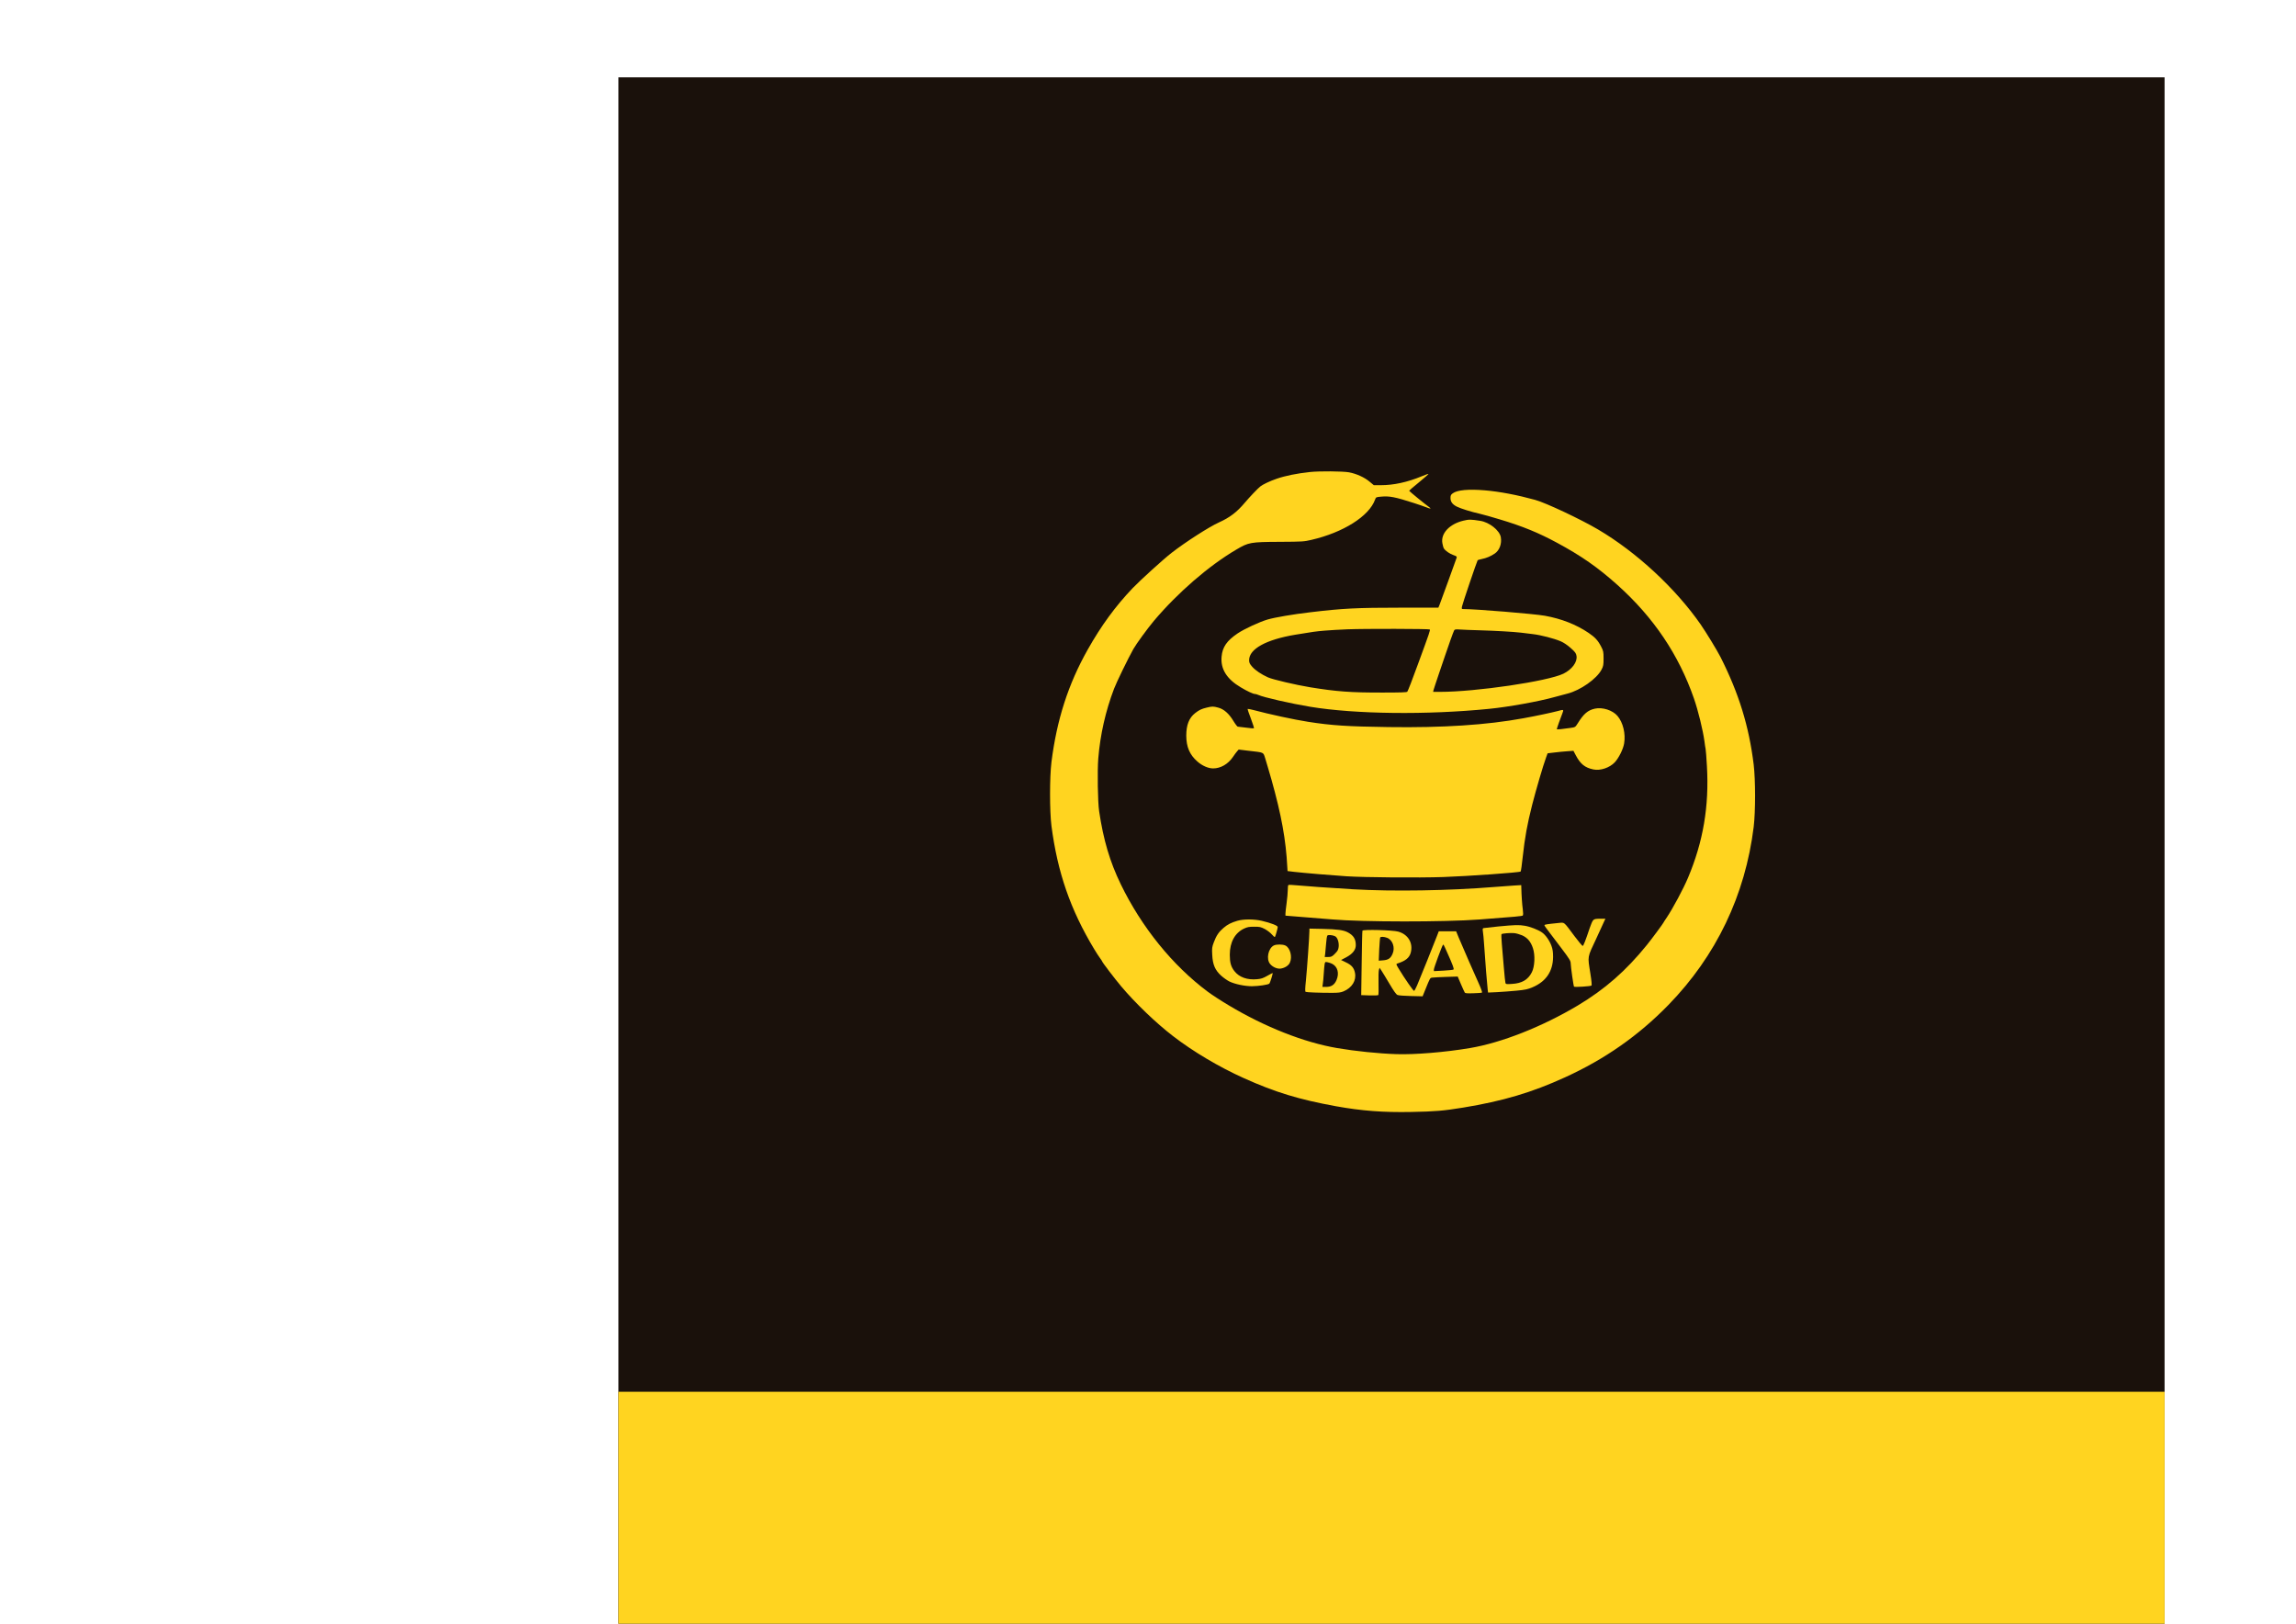 <?xml version="1.0" encoding="UTF-8" standalone="no"?>
<!-- Created with Inkscape (http://www.inkscape.org/) -->

<svg
   xmlns:osb="http://www.openswatchbook.org/uri/2009/osb"
   xmlns:dc="http://purl.org/dc/elements/1.1/"
   xmlns:cc="http://creativecommons.org/ns#"
   xmlns:rdf="http://www.w3.org/1999/02/22-rdf-syntax-ns#"
   xmlns:svg="http://www.w3.org/2000/svg"
   xmlns="http://www.w3.org/2000/svg"
   xmlns:sodipodi="http://sodipodi.sourceforge.net/DTD/sodipodi-0.dtd"
   xmlns:inkscape="http://www.inkscape.org/namespaces/inkscape"
   width="297mm"
   height="210mm"
   viewBox="0 0 297 210"
   version="1.1"
   id="svg29226"
   inkscape:version="0.92.2 5c3e80d, 2017-08-06"
   sodipodi:docname="OE-SOX-graphic.svg"
   inkscape:export-filename="/Users/mah/Ballon/src/cesium-custom-balloon/OE-SOX-graphic-1x1.png"
   inkscape:export-xdpi="130.05"
   inkscape:export-ydpi="130.05">
  <defs
     id="defs29220">
    <inkscape:perspective
       sodipodi:type="inkscape:persp3d"
       inkscape:vp_x="0 : 105 : 1"
       inkscape:vp_y="0 : 1000 : 0"
       inkscape:vp_z="297 : 105 : 1"
       inkscape:persp3d-origin="148.5 : 70 : 1"
       id="perspective5331" />
    <linearGradient
       id="linearGradient3863"
       osb:paint="solid">
      <stop
         style="stop-color:#063896;stop-opacity:1;"
         offset="0"
         id="stop3861" />
    </linearGradient>
    <linearGradient
       id="linearGradient3811"
       osb:paint="solid">
      <stop
         style="stop-color:#063896;stop-opacity:1;"
         offset="0"
         id="stop3809" />
    </linearGradient>
    <linearGradient
       id="linearGradient3375"
       osb:paint="solid">
      <stop
         style="stop-color:#001e3b;stop-opacity:1;"
         offset="0"
         id="stop3373" />
    </linearGradient>
    <clipPath
       id="clipPath951">
      <path
         id="path953"
         d="M 3640.12,5667.35 L 4244.35,5667.35 L 4244.35,5539.24 L 3640.12,5539.24 L 3640.12,5667.35" />
    </clipPath>
    <clipPath
       id="clipPath961">
      <path
         id="path963"
         d="M 0,0 L 0,5906 L 4488,5906 L 4488,0 L 0,0 z" />
    </clipPath>
    <clipPath
       id="clipPath1099">
      <path
         id="path1101"
         d="M 3640.12,5667.35 L 4244.35,5667.35 L 4244.35,5539.24 L 3640.12,5539.24 L 3640.12,5667.35" />
    </clipPath>
    <clipPath
       id="clipPath1109">
      <path
         id="path1111"
         d="M 0,0 L 0,5906 L 4488,5906 L 4488,0 L 0,0 z" />
    </clipPath>
    <clipPath
       id="clipPath951-7">
      <path
         id="path953-9"
         d="M 3640.12,5667.35 L 4244.35,5667.35 L 4244.35,5539.24 L 3640.12,5539.24 L 3640.12,5667.35" />
    </clipPath>
    <clipPath
       id="clipPath961-3">
      <path
         id="path963-8"
         d="M 0,0 L 0,5906 L 4488,5906 L 4488,0 L 0,0 z" />
    </clipPath>
    <clipPath
       id="clipPath1099-0">
      <path
         id="path1101-2"
         d="M 3640.12,5667.35 L 4244.35,5667.35 L 4244.35,5539.24 L 3640.12,5539.24 L 3640.12,5667.35" />
    </clipPath>
    <clipPath
       id="clipPath1109-4">
      <path
         id="path1111-8"
         d="M 0,0 L 0,5906 L 4488,5906 L 4488,0 L 0,0 z" />
    </clipPath>
  </defs>
  <sodipodi:namedview
     id="base"
     pagecolor="#ffffff"
     bordercolor="#666666"
     borderopacity="1.0"
     inkscape:pageopacity="0.0"
     inkscape:pageshadow="2"
     inkscape:zoom="1.0378967"
     inkscape:cx="561.25984"
     inkscape:cy="369.59886"
     inkscape:document-units="mm"
     inkscape:current-layer="layer3"
     showgrid="true"
     inkscape:pagecheckerboard="false"
     inkscape:window-width="2560"
     inkscape:window-height="1395"
     inkscape:window-x="2570"
     inkscape:window-y="19"
     inkscape:window-maximized="0">
    <inkscape:grid
       type="xygrid"
       id="grid1471"
       units="cm"
       spacingx="1"
       spacingy="1"
       empspacing="10"
       enabled="true"
       snapvisiblegridlinesonly="true" />
  </sodipodi:namedview>
  <g
     inkscape:label="patches-low"
     inkscape:groupmode="layer"
     id="layer1"
     transform="translate(0,-87)"
     style="display:inline">
    <rect
       style="opacity:1;vector-effect:none;fill:#1a110b;fill-opacity:1;fill-rule:evenodd;stroke:none;stroke-width:0;stroke-linecap:butt;stroke-linejoin:miter;stroke-miterlimit:0;stroke-dasharray:none;stroke-dashoffset:0;stroke-opacity:1;paint-order:markers stroke fill"
       id="rect9602"
       width="200"
       height="200"
       x="80"
       y="97" />
  </g>
  <g
     inkscape:groupmode="layer"
     id="layer2"
     inkscape:label="patches-middle"
     style="display:inline">
    <rect
       style="opacity:1;vector-effect:none;fill:#ffd420;fill-opacity:1;fill-rule:evenodd;stroke:none;stroke-width:0;stroke-linecap:butt;stroke-linejoin:miter;stroke-miterlimit:0;stroke-dasharray:none;stroke-dashoffset:0;stroke-opacity:1;paint-order:markers stroke fill"
       id="rect9604"
       width="200"
       height="30"
       x="80"
       y="180" />
  </g>
  <g
     inkscape:groupmode="layer"
     id="layer3"
     inkscape:label="artwork"
     style="display:inline">
    <g
       style="fill:#ffd420;fill-opacity:1;stroke-width:1.914"
       id="g3213"
       transform="matrix(0.01,0,0,-0.009,135.68,143.932)"
       inkscape:export-xdpi="130"
       inkscape:export-ydpi="130">
      <path
         style="fill:#ffd420;fill-opacity:1;stroke-width:1.914"
         id="path3215"
         d="m 3375,9209 c -168,-20 -319,-54 -430,-97 -85,-32 -179,-82 -210,-110 -35,-31 -140,-154 -200,-233 -105,-138 -194,-213 -337,-285 -126,-63 -434,-283 -613,-438 -101,-87 -407,-395 -502,-506 C 860,7280 677,7002 502,6657 250,6161 102,5649 33,5040 9,4825 9,4336 33,4125 111,3458 278,2921 585,2355 c 27,-49 61,-109 77,-132 15,-23 28,-44 28,-48 0,-11 162,-247 243,-354 184,-243 453,-530 672,-717 260,-223 597,-445 913,-603 409,-205 717,-309 1197,-406 331,-66 610,-90 974,-82 314,7 410,16 671,63 511,93 888,217 1317,435 514,260 951,600 1336,1039 619,706 995,1578 1104,2560 24,223 24,668 0,895 -61,551 -191,1021 -429,1545 -45,98 -184,351 -259,472 -325,518 -827,1035 -1324,1361 -226,148 -677,384 -815,426 -232,71 -459,119 -650,137 -212,20 -356,5 -415,-42 -25,-20 -30,-31 -30,-68 0,-54 25,-92 82,-124 51,-28 185,-75 295,-102 45,-12 164,-48 262,-82 294,-98 498,-191 735,-333 319,-191 533,-357 787,-610 466,-465 791,-1000 988,-1630 55,-176 116,-453 136,-615 5,-47 12,-96 15,-110 3,-14 11,-125 17,-247 30,-576 -48,-1085 -244,-1603 -59,-157 -198,-445 -277,-575 -23,-37 -41,-69 -41,-71 0,-7 -156,-241 -213,-319 -273,-375 -545,-639 -897,-873 -459,-304 -986,-535 -1395,-611 -321,-60 -713,-96 -950,-87 -229,8 -535,43 -765,87 -430,81 -938,304 -1406,616 -94,62 -216,150 -270,195 -455,377 -855,927 -1124,1543 -142,325 -225,639 -280,1050 -18,129 -24,581 -11,759 25,340 94,680 204,1001 32,94 181,434 249,569 39,77 182,294 266,406 310,407 710,792 1067,1025 159,104 181,109 565,111 292,2 309,3 405,28 413,106 747,340 824,578 12,36 13,37 76,43 108,12 184,-4 431,-93 61,-22 132,-49 159,-61 57,-25 67,-22 28,9 -46,36 -253,224 -253,230 0,3 56,57 125,119 69,63 125,118 125,122 0,4 -39,-10 -87,-33 -185,-85 -362,-128 -529,-128 h -91 l -54,50 c -67,63 -171,115 -267,135 -81,16 -382,19 -507,4 z"
         inkscape:connector-curvature="0" />
      <path
         style="fill:#ffd420;fill-opacity:1;stroke-width:1.914"
         id="path3217"
         d="m 5361,8510 c -180,-48 -294,-184 -271,-324 5,-30 13,-64 19,-74 17,-33 77,-79 125,-97 40,-15 45,-21 40,-39 -17,-56 -207,-636 -220,-673 l -16,-43 h -481 c -571,0 -756,-10 -1182,-67 -215,-28 -449,-72 -545,-103 -103,-33 -305,-137 -390,-201 -138,-104 -195,-195 -206,-332 -15,-177 66,-323 248,-442 84,-56 160,-95 182,-95 10,0 29,-6 45,-14 65,-34 421,-124 671,-170 580,-107 1514,-119 2315,-30 247,27 647,107 848,170 61,19 136,41 165,49 167,47 379,212 441,345 23,48 26,68 26,160 0,97 -3,110 -32,172 -41,88 -79,133 -161,195 -161,121 -352,204 -567,247 -139,27 -900,97 -1054,96 -22,0 -23,3 -17,38 5,35 192,647 202,663 2,4 27,12 54,18 57,12 119,41 168,79 61,46 92,140 78,234 -15,98 -148,216 -267,236 -122,21 -143,22 -218,2 z M 4926,6947 c 9,-9 4,-27 -153,-502 -68,-209 -130,-386 -137,-393 -9,-9 -85,-12 -319,-12 -415,-1 -599,15 -937,76 -187,34 -485,112 -545,142 -86,43 -164,101 -205,153 -33,42 -40,59 -40,95 0,161 220,295 595,365 235,43 265,48 381,59 65,6 198,15 294,19 225,10 1056,8 1066,-2 z m 644,-12 c 213,-7 434,-21 535,-34 39,-5 108,-15 155,-21 103,-13 272,-62 358,-102 40,-19 86,-53 131,-97 60,-59 70,-75 76,-114 13,-88 -58,-195 -170,-256 -203,-109 -1128,-261 -1598,-261 h -87 l 6,28 c 3,15 35,119 69,232 35,113 70,228 78,255 42,139 110,352 119,368 8,16 19,17 76,13 37,-3 150,-8 252,-11 z"
         inkscape:connector-curvature="0" />
      <path
         style="fill:#ffd420;fill-opacity:1;stroke-width:1.914"
         id="path3219"
         d="m 2042,5824 c -67,-18 -97,-33 -150,-79 -79,-69 -115,-170 -115,-325 1,-162 44,-274 144,-371 61,-60 140,-99 203,-99 98,0 194,62 257,165 19,32 43,68 54,81 l 20,25 125,-17 c 209,-27 191,-17 218,-109 13,-44 49,-184 82,-310 128,-507 186,-861 204,-1255 l 3,-55 89,-12 c 117,-15 491,-50 674,-63 240,-17 931,-23 1250,-11 318,12 988,65 1002,79 5,5 17,103 28,218 26,267 58,464 121,739 51,221 142,567 180,681 l 20,61 91,12 c 50,7 125,15 167,18 l 76,6 30,-63 c 60,-127 119,-180 229,-205 89,-21 211,25 277,104 51,62 108,188 120,270 21,140 -14,301 -86,395 -62,82 -194,129 -292,105 -92,-23 -145,-73 -222,-211 -32,-56 -32,-56 -94,-66 -101,-17 -177,-25 -177,-18 0,9 47,159 71,224 21,60 20,61 -57,37 -75,-22 -284,-72 -450,-105 -472,-96 -1039,-137 -1739,-126 -529,8 -739,23 -1043,76 -179,31 -501,108 -706,169 -38,11 -72,18 -75,16 -3,-3 16,-66 42,-140 25,-74 43,-136 39,-139 -4,-2 -50,2 -102,10 -52,7 -100,14 -107,14 -6,0 -32,37 -57,83 -57,105 -123,170 -197,191 -63,19 -78,19 -147,0 z"
         inkscape:connector-curvature="0" />
      <path
         style="fill:#ffd420;fill-opacity:1;stroke-width:1.914"
         id="path3221"
         d="m 3097,3273 c -4,-3 -7,-36 -7,-72 0,-36 -7,-120 -15,-186 -8,-66 -15,-134 -15,-150 v -31 l 258,-23 c 141,-12 298,-27 347,-31 387,-38 1455,-39 1905,-1 468,39 551,48 560,57 6,6 6,40 0,90 -9,70 -17,202 -19,313 l -1,34 -92,-6 c -51,-4 -167,-13 -258,-21 -586,-53 -1307,-66 -1825,-33 -250,16 -678,50 -786,62 -25,3 -48,2 -52,-2 z"
         inkscape:connector-curvature="0" />
      <path
         style="fill:#ffd420;fill-opacity:1;stroke-width:1.914"
         id="path3223"
         d="m 7042,2770 c -11,-11 -31,-62 -46,-113 -53,-177 -81,-257 -91,-258 -5,-1 -54,63 -107,142 -144,214 -124,196 -205,188 -152,-17 -183,-22 -183,-33 0,-6 23,-42 50,-81 27,-39 103,-150 169,-248 106,-156 121,-183 121,-220 1,-50 36,-326 43,-333 9,-10 207,4 225,15 7,4 2,66 -14,176 -36,258 -43,216 81,510 37,88 77,186 90,218 l 24,57 h -69 c -57,0 -73,-4 -88,-20 z"
         inkscape:connector-curvature="0" />
      <path
         style="fill:#ffd420;fill-opacity:1;stroke-width:1.914"
         id="path3225"
         d="m 2440,2761 c -80,-26 -129,-53 -181,-103 -60,-56 -93,-110 -125,-205 -24,-70 -26,-88 -21,-183 6,-140 37,-220 116,-299 31,-31 79,-68 106,-83 73,-39 200,-68 292,-68 85,1 208,21 224,37 11,11 50,153 43,153 -3,0 -34,-19 -70,-41 -52,-33 -78,-43 -129,-48 -129,-14 -234,28 -296,117 -44,63 -59,122 -59,235 0,179 66,313 184,375 43,22 64,27 131,27 73,0 85,-3 138,-33 31,-19 73,-54 91,-78 19,-25 37,-41 40,-36 8,14 36,124 36,143 0,20 -88,58 -206,89 -98,25 -235,26 -314,1 z"
         inkscape:connector-curvature="0" />
      <path
         style="fill:#ffd420;fill-opacity:1;stroke-width:1.914"
         id="path3227"
         d="m 5815,2679 c -99,-11 -186,-22 -194,-24 -10,-4 -12,-16 -7,-48 4,-23 11,-109 16,-192 14,-236 40,-596 46,-643 l 5,-43 117,6 c 64,4 177,13 251,21 112,12 146,20 205,48 176,82 266,229 268,436 0,72 -5,111 -21,160 -26,78 -77,159 -124,194 -49,38 -154,83 -222,95 -76,14 -122,13 -340,-10 z m 305,-127 c 69,-34 113,-90 141,-184 31,-100 24,-267 -14,-348 -49,-107 -128,-159 -258,-167 -69,-5 -77,-4 -83,13 -3,11 -13,111 -21,224 -8,113 -20,265 -26,339 -6,73 -7,136 -4,139 10,11 115,20 165,15 25,-3 70,-17 100,-31 z"
         inkscape:connector-curvature="0" />
      <path
         style="fill:#ffd420;fill-opacity:1;stroke-width:1.914"
         id="path3229"
         d="m 3370,2615 c 0,-69 -31,-557 -45,-710 -11,-116 -12,-161 -4,-166 13,-7 175,-14 339,-14 85,0 114,4 151,21 110,51 169,157 148,268 -13,71 -44,111 -117,149 l -63,34 66,38 c 83,49 125,107 125,175 0,89 -30,141 -105,185 -55,32 -132,44 -327,49 l -168,4 z m 331,-76 c 41,-21 63,-131 38,-196 -5,-15 -27,-45 -47,-65 -31,-33 -42,-38 -80,-38 h -44 l 6,48 c 3,26 8,92 12,147 3,55 11,106 16,113 11,13 66,8 99,-9 z m -37,-397 c 71,-41 94,-134 57,-232 -27,-70 -67,-100 -135,-100 h -48 l 5,43 c 4,23 9,87 12,142 3,55 8,117 11,138 6,37 7,38 37,32 18,-4 45,-14 61,-23 z"
         inkscape:connector-curvature="0" />
      <path
         style="fill:#ffd420;fill-opacity:1;stroke-width:1.914"
         id="path3231"
         d="m 4056,2618 c -3,-7 -7,-218 -10,-469 l -6,-457 107,-4 c 60,-2 111,0 114,5 4,5 5,81 3,170 -2,89 0,175 5,192 l 8,30 24,-39 c 13,-22 60,-107 104,-190 57,-107 87,-154 105,-162 14,-7 91,-13 175,-15 l 149,-4 33,90 c 68,186 62,174 96,179 18,3 98,7 178,10 l 147,5 41,-107 c 23,-59 45,-114 50,-122 7,-12 28,-14 112,-11 57,1 108,6 112,10 4,4 -15,64 -43,132 -50,121 -193,485 -260,661 l -32,87 h -113 -112 l -23,-67 c -29,-87 -221,-615 -258,-712 -16,-41 -33,-75 -38,-77 -9,-3 -121,176 -199,319 -34,62 -35,68 -18,74 106,37 156,82 174,157 33,138 -35,263 -163,302 -72,22 -456,33 -462,13 z m 318,-102 c 72,-30 107,-139 72,-229 -25,-66 -55,-89 -123,-95 l -56,-5 6,163 c 4,89 10,166 13,171 8,13 50,11 88,-5 z m 778,-211 c 74,-183 91,-236 82,-245 -5,-5 -64,-12 -132,-16 l -122,-7 v 24 c 0,22 101,326 116,351 8,13 7,15 56,-107 z"
         inkscape:connector-curvature="0" />
      <path
         style="fill:#ffd420;fill-opacity:1;stroke-width:1.914"
         id="path3233"
         d="m 2910,2406 c -73,-40 -102,-197 -48,-267 34,-45 95,-74 140,-65 52,10 98,43 115,84 35,83 4,215 -58,247 -35,19 -116,19 -149,1 z"
         inkscape:connector-curvature="0" />
    </g>
  </g>
</svg>
